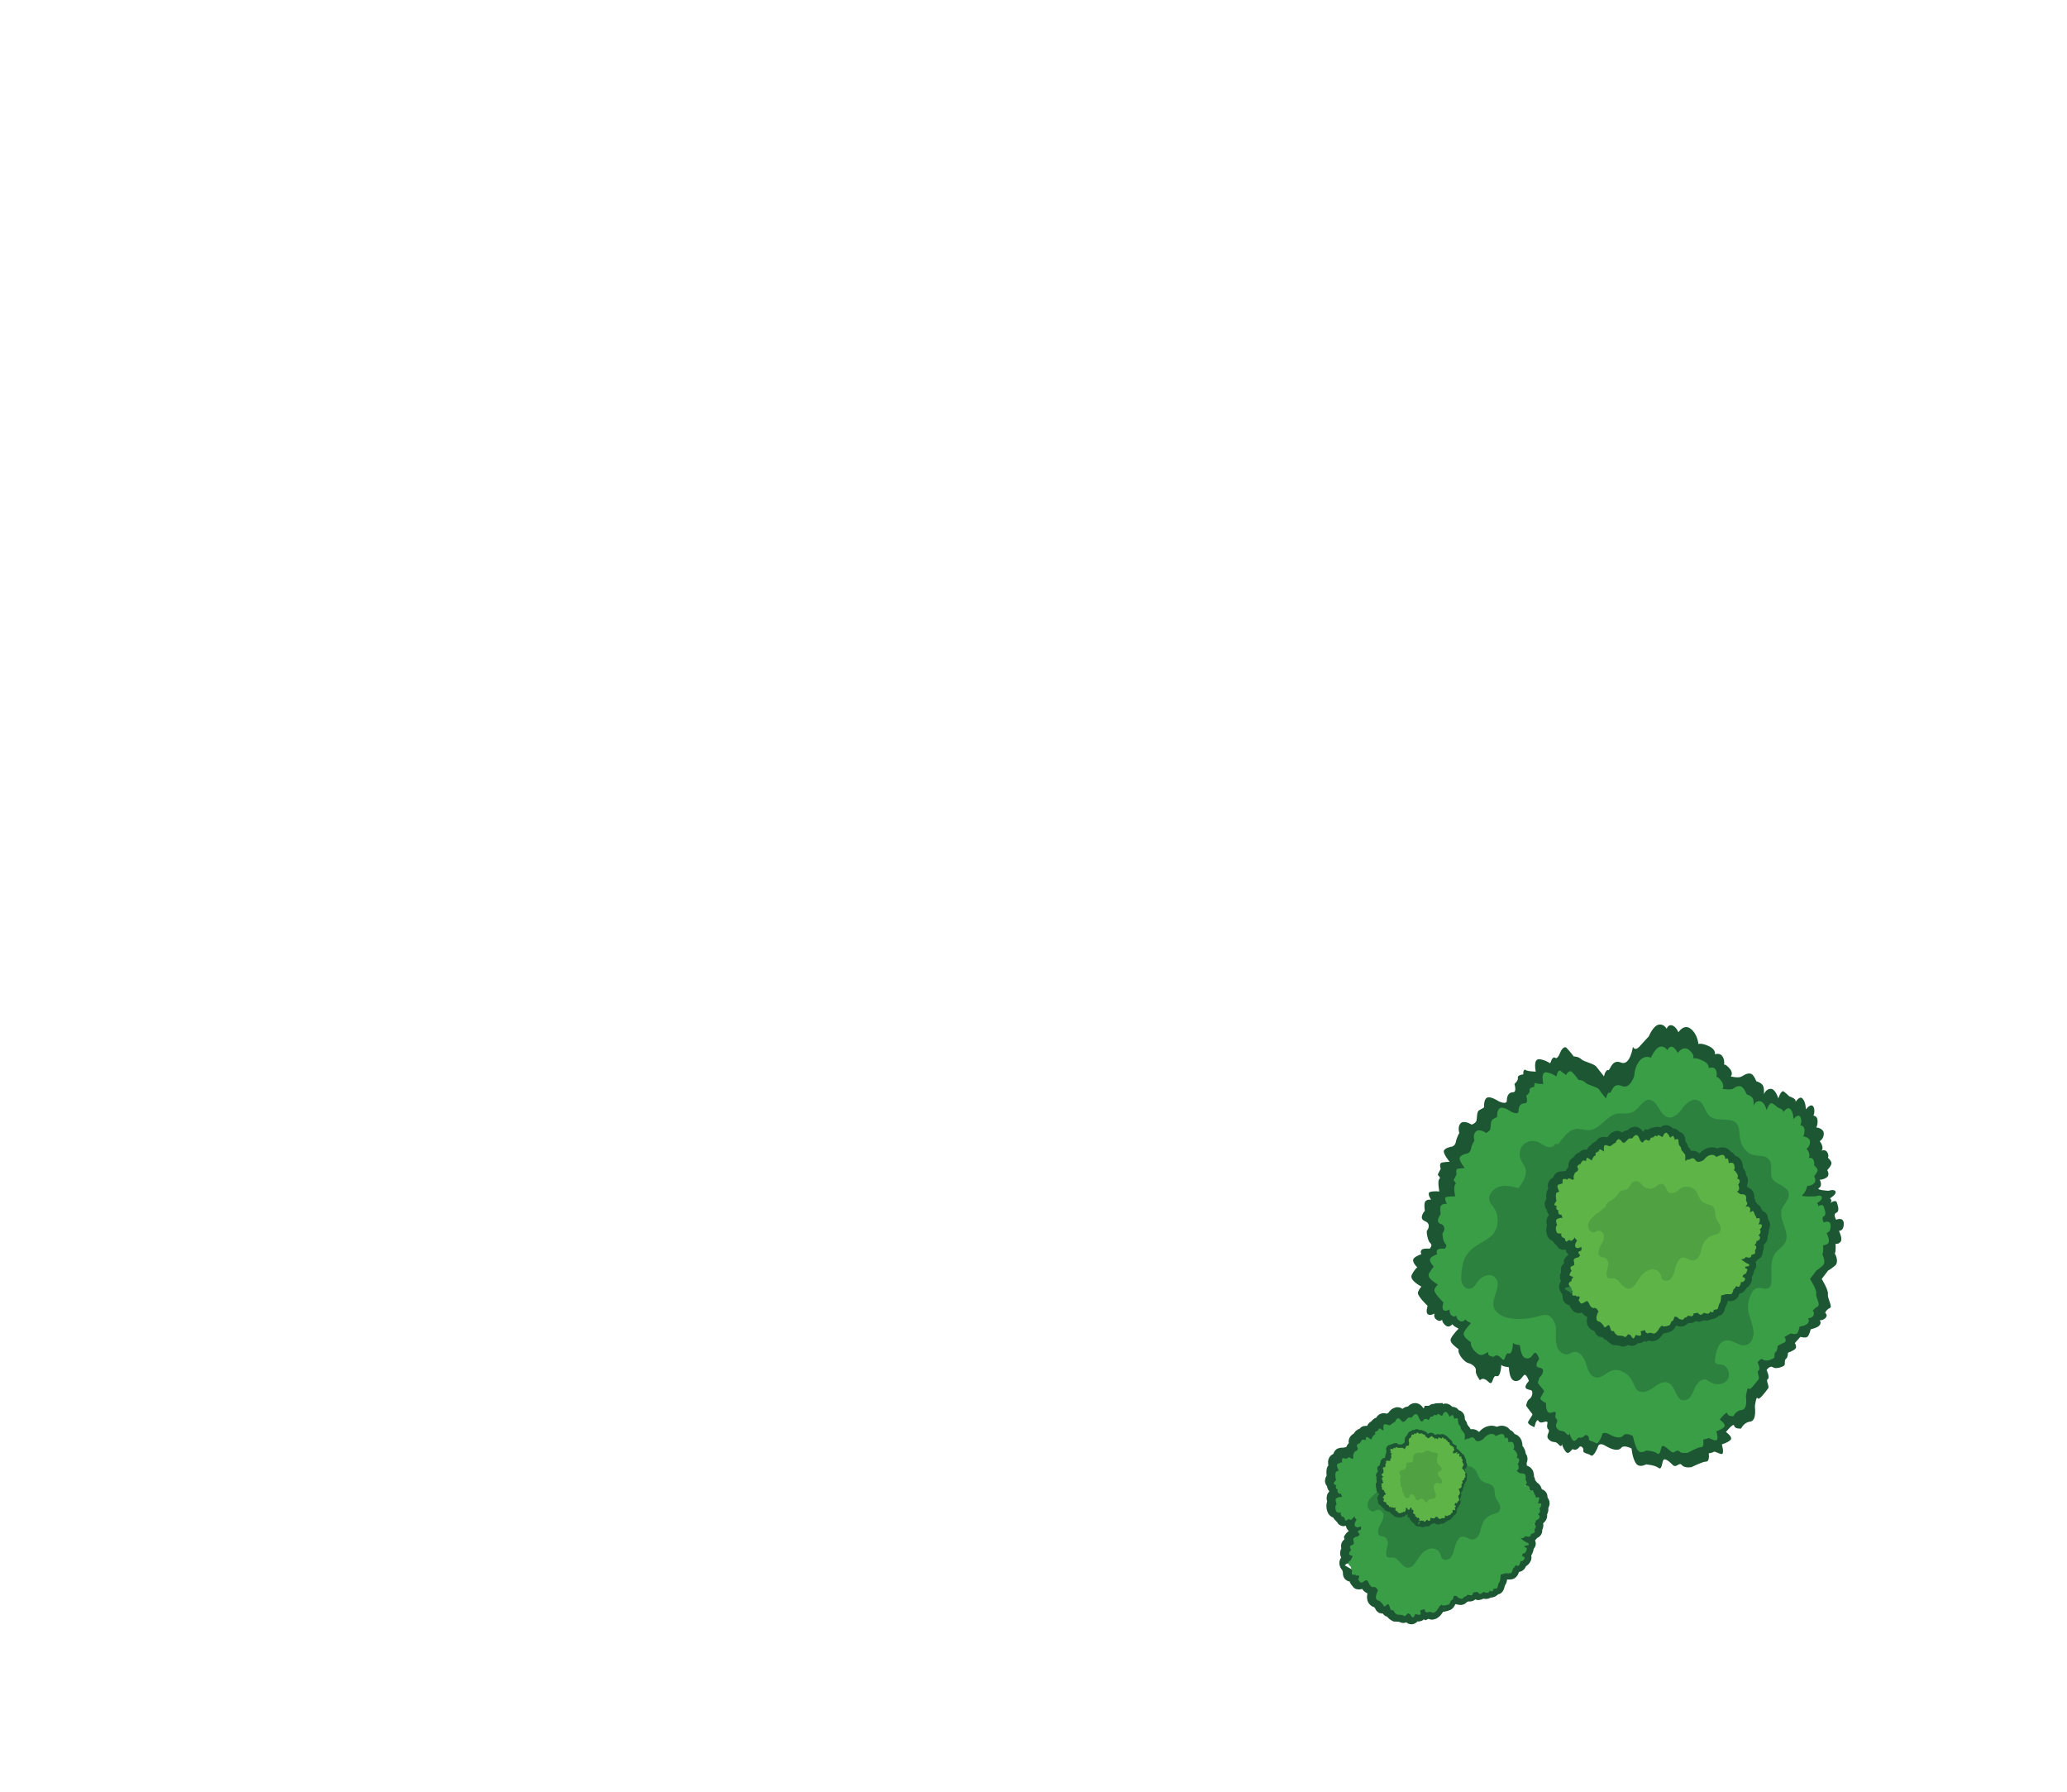 <?xml version="1.0" encoding="utf-8"?>
<!-- Generator: Adobe Illustrator 19.0.0, SVG Export Plug-In . SVG Version: 6.00 Build 0)  -->
<svg version="1.0" id="Calque_8" xmlns="http://www.w3.org/2000/svg" xmlns:xlink="http://www.w3.org/1999/xlink" x="0px" y="0px" width="300px" height="260px"
	 viewBox="0 0 300 260" style="enable-background:new 0 0 300 260;" xml:space="preserve">
<style type="text/css">
	.st0{fill:none;stroke:#1C5632;stroke-width:2;stroke-miterlimit:10;}
	.st1{fill:#3A9E47;}
	.st2{opacity:0.4;fill:#1B5632;}
	.st3{fill:none;stroke:#1C5632;stroke-miterlimit:10;}
	.st4{fill:#5EB446;}
	.st5{opacity:0.2;fill:#1B5632;}
	.st6{fill:#1C5632;}
	.st7{opacity:0.4;fill:#1A5632;}
	.st8{fill:none;stroke:#1B5632;stroke-width:2;stroke-miterlimit:10;}
</style>
<g id="Calque_6">
	<g id="layout_-_copie">
		<path id="XMLID_6_" class="st0" d="M209.3,205.3c0,0,0.3-0.8,0.6-0.6s0.5,0.7,0.5,0.7s0.4-0.4,0.5-0.2c0.1,0.2,0.2,0.5,0.2,0.5
			s0.5-0.3,0.5,0.1c0,0.3,0.1,0.7,0.1,0.7s0.3,0.2,0.3,0.5c0,0.3,0.6,0.7,0.6,1s0,0.8,0,0.8s0.4-0.4,0.5-0.2c0.2-0.1,0.7-0.5,1,0.1
			s1.2-0.1,1.2-0.1s0.4-0.6,1-0.7c0.6-0.1,0.8,0.3,0.8,0.3s0.7-0.4,1-0.3c0.4,0.1,0.3,0.6,0.3,0.6s0.3-0.2,0.5,0s0.1,0.6,0.1,0.6
			s0.7-0.3,0.9,0.3s-0.1,0.7-0.1,0.7s0.2,0,0.5,0.5c0.3,0.5,0,0.7,0,0.7s0.4,0.1,0.4,0.4s-0.3,0.6-0.3,0.6s0.1-0.3,0.2,0.3
			c0.1,0.5-0.3,0.6-0.3,0.6s0.4,0.4,0.6,0.4c0.3,0,0.6,0,0.7,0.3c0.1,0.3,0,0.6,0,0.6s0.3,0.3,0.2,0.5s-0.3,0.5-0.3,0.5
			s0.3-0.3,0.6,0c0.3,0.2,0,0.8,0,0.8s0.5-0.4,0.6-0.2c0.1,0.2,0.2,0.5,0.2,0.5s0.3,0.4,0.2,0.5c-0.1,0.1,0.5-0.2,0.5,0.1
			c0.1,0.3-0.2,0.8-0.2,0.8s0.6-0.2,0.5,0.2s-0.3,0.5-0.3,0.5s0.2,0.2,0.1,0.5s-0.4,0.3-0.4,0.3s0.4,0.3,0.2,0.6
			c-0.2,0.3-0.5,0.3-0.5,0.3s0.1,0.2-0.1,0.4c-0.1,0.2-0.2,0.2-0.2,0.2s0.3,0,0.3,0.3s-0.2,0.4-0.2,0.4s0.1,0.4,0,0.5
			c-0.1,0.1-0.5,0.2-0.5,0.2s0,0.4-0.3,0.4c-0.3,0-0.6-0.1-0.6-0.1s-0.3,0.4-0.7,0.3c-0.3,0,0.8,0.7,0.8,0.7s0.4,0.1,0.4,0.3
			c0,0.2-0.6,0.2-0.6,0.2s0.1,0.2-0.1,0.2c-0.2,0,0.5,0,0.4,0.3c-0.1,0.3-0.2,0.6-0.4,0.6c-0.2-0.1-0.3,0.4-0.3,0.4s0.6,0.1,0.3,0.5
			s-0.5,0.2-0.5,0.2s-0.1,0.6-0.3,0.7s-0.4-0.1-0.4-0.1s-0.2,0.4-0.4,0.5c-0.1,0.4-0.2,0.7-0.4,0.7c-0.2,0-0.7,0-0.7,0l-0.7,0.2
			c0,0,0,0.9-0.2,1.1c-0.2,0.2-0.2,0.9-0.4,0.9s-0.5,0.1-0.5,0.1s0.1,0.2-0.2,0.3c-0.2,0.1-0.5-0.1-0.5-0.1s0,0.2-0.2,0.3
			c-0.2,0.1-0.7-0.1-0.7-0.1s-0.4,0.3-0.5,0.3c-0.1,0-0.4-0.3-0.4-0.3l-0.6,0.1c0,0,0,0.4-0.3,0.4c-0.2,0-0.5-0.1-0.5-0.1
			s-0.2,0.3-0.4,0.3c-0.2,0-0.2,0.3-0.4,0.3c-0.2,0-0.6-0.1-0.7-0.3c-0.1-0.2-0.5-0.1-0.5-0.1s-0.1,0.6-0.3,0.6
			c-0.2,0-0.2,0.5-0.4,0.6s-1,0.3-1,0.2s-0.5,0.3-0.5,0.4s-0.5,0.9-0.9,0.7s-0.8,0-0.8,0s-0.4-0.2-0.3-0.4c0.1-0.2-0.7,0.1-0.7,0.1
			s0.2,0.6,0,0.6s-0.7-0.1-0.7-0.1s-0.2,0.6-0.4,0.5c-0.2-0.1-0.3-0.5-0.4-0.5c-0.1,0-0.3-0.1-0.3-0.1s-0.3,0.5-0.5,0.4
			c-0.2-0.2-1.1-0.2-1.1-0.2s-0.4-0.2-0.5-0.5s-0.5,0-0.5-0.3c-0.1-0.3-0.2-0.8-0.4-0.7s-0.5,0.6-0.6,0.2c-0.1-0.3-0.6-0.7-0.6-0.7
			s-0.5,0-0.5-0.5c0-0.5,0.3-1,0.3-1s-0.3-0.6-0.6-0.5c-0.3,0.1-0.6-0.2-0.8-0.7c-0.3-0.5-0.5-0.2-0.5-0.2s-0.6,0.4-0.7,0.2
			c-0.1-0.2-0.4-0.4-0.2-0.6c0.1-0.1,0.1-0.4-0.1-0.4c-0.2,0.1-0.4,0-0.4-0.1c-0.1-0.1-0.5,0.2-0.5-0.2c0-0.4,0.1-0.6,0.1-0.6
			s-0.2,0.3-0.2-0.1s-0.3-0.3-0.4-0.7c-0.1-0.4,0.4-0.4,0.4-0.6c-0.1-0.3,0.3-0.4,0.2-0.5s-0.5-0.1-0.5-0.4c0-0.3,0.3-0.6,0.3-0.6
			s-0.3-0.5-0.1-0.6s0.5-0.2,0.5-0.3c0,0-0.1-0.7-0.1-0.7s0.2-0.3,0.5-0.3s0.5-0.3,0.4-0.4c-0.1-0.2-0.3-0.3-0.2-0.4
			c0.1-0.2,0.4-0.2,0.4-0.2s0.1-0.5,0-0.5s-0.5,0.3-0.8,0c-0.3-0.3,0.2-1.1,0.2-1.1s-0.4-0.3-0.3-0.5c0.1-0.1-0.5,0.8-0.7,0.5
			s-0.6,0.5-0.7,0s-0.4-0.4-0.4-0.4s-0.3-0.3-0.2-0.5c0.2-0.2-0.4,0-0.6-0.2c-0.2-0.2-0.3-1,0-1.2c-0.1-0.3-0.3-0.8,0-0.9
			c0.3-0.2,0.8-0.2,0.8-0.2s-0.3-0.5-0.1-0.5c0.2,0-0.3,0.2-0.5-0.1c-0.1-0.3,0-0.5,0-0.5s-0.2,0.1-0.3-0.2s0.1-0.5,0.1-0.5
			s-0.4,0-0.4-0.2s0.3-0.5,0.3-0.5s-0.2-1,0-1.2c0.2-0.1,0.4-0.2,0.4-0.2s-0.5-0.9-0.1-1.1c0.4-0.2,0.6-0.2,0.6-0.2
			s-0.1-0.6,0.1-0.6c0.3-0.1,0.6,0.1,0.6,0.1s0-0.2,0.2-0.2c0.2-0.1,0.6,0.2,0.6,0.2s0.3-0.1,0.2-0.3c-0.1-0.2,0.2-0.8,0.3-0.8
			c0,0,0.5-0.2,0.3-0.7c-0.3-0.4,0.4-0.6,0.4-0.6s0.2-0.5,0.4-0.5c0.2,0,0.4,0.1,0.4,0.1s0-0.5,0.2-0.5c0.2,0.1,0.6,0.4,0.6,0.4
			s0.3-0.7,0.5-0.7c0.2,0,0-0.3,0.1-0.4c0.1-0.1,0.4-0.2,0.4-0.2s0.1-0.4,0.3-0.3c0.2,0.1,0.5,0.3,0.5,0.3s-0.1-0.8,0.1-0.9
			c0.2-0.1,0.6,0.1,0.6,0.1s0.2,0.1,0.4-0.1c0.2-0.2,0.6-0.4,0.6-0.4s0.1-0.4,0.5-0.5c0.3,0,0.6,0.5,0.6,0.5s0.3,0.1,0.4-0.1
			c0.2-0.1,0.4-0.5,0.6-0.5c0.2,0,0.4,0,0.4,0s0.3-0.5,0.6-0.5c0.3,0,0.5,0.7,0.5,0.7s0.3,0.6,0.5,0.3c0.2-0.3,0.5-0.4,0.7-0.2
			c0.2,0.2,0.4-0.4,0.4-0.4s0.4,0,0.5-0.2s0.4,0,0.4,0s0.1-0.2,0.2-0.2C208.7,205,209.3,205.3,209.3,205.3z"/>
		<path id="XMLID_5_" class="st1" d="M209.3,205.5c0,0,0.3-0.8,0.6-0.6c0.3,0.2,0.5,0.7,0.5,0.7s0.4-0.4,0.5-0.2
			c0.1,0.2,0.2,0.5,0.2,0.5s0.5-0.3,0.5,0.1c0,0.3,0.1,0.7,0.1,0.7s0.3,0.2,0.3,0.5c0,0.3,0.6,0.7,0.6,1c0,0.3,0,0.8,0,0.8
			s0.4-0.4,0.5-0.2c0.2-0.1,0.7-0.5,1,0.1s1.2-0.1,1.2-0.1s0.4-0.6,1-0.7c0.6-0.1,0.8,0.3,0.8,0.3s0.7-0.4,1-0.3
			c0.3,0.1,0.3,0.6,0.3,0.6s0.3-0.2,0.4,0c0.2,0.2,0.1,0.6,0.1,0.6s0.7-0.3,0.8,0.3c0.2,0.6-0.1,0.7-0.1,0.7s0.2,0,0.5,0.5
			c0.3,0.5,0,0.7,0,0.7s0.4,0.1,0.4,0.4s-0.3,0.6-0.3,0.6s0.1-0.3,0.2,0.3c0.1,0.5-0.3,0.6-0.3,0.6s0.4,0.4,0.6,0.4
			c0.3,0,0.6,0,0.7,0.3c0.1,0.3,0,0.6,0,0.6s0.2,0.3,0.2,0.5c-0.1,0.2-0.3,0.5-0.3,0.5s0.3-0.3,0.6,0s0,0.8,0,0.8s0.5-0.4,0.6-0.2
			s0.2,0.5,0.2,0.5s0.3,0.4,0.2,0.5c-0.1,0.1,0.5-0.2,0.5,0.1s-0.2,0.8-0.2,0.8s0.6-0.2,0.5,0.2s-0.3,0.5-0.3,0.5s0.2,0.2,0.1,0.5
			s-0.3,0.3-0.3,0.3s0.4,0.3,0.2,0.6s-0.5,0.3-0.5,0.3s0.1,0.2-0.1,0.4c-0.1,0.2-0.2,0.2-0.2,0.2s0.3,0,0.3,0.3
			c0,0.3-0.2,0.4-0.2,0.4s0.1,0.4,0,0.5s-0.5,0.2-0.5,0.2s0,0.4-0.3,0.4c-0.3,0-0.5-0.1-0.5-0.1s-0.3,0.4-0.6,0.3
			c-0.3,0,0.7,0.6,0.7,0.6s0.4,0.1,0.4,0.3c0,0.2-0.6,0.2-0.6,0.2s0.1,0.2-0.1,0.2s0.5,0,0.4,0.3s-0.2,0.6-0.4,0.6
			c-0.2-0.1-0.3,0.4-0.3,0.4s0.6,0.1,0.3,0.5s-0.5,0.2-0.5,0.2s-0.1,0.6-0.3,0.7c-0.2,0.1-0.4-0.1-0.4-0.1s-0.2,0.4-0.4,0.5
			c-0.1,0.4-0.2,0.7-0.4,0.7s-0.7,0-0.7,0l-0.7,0.2c0,0,0,0.9-0.2,1.1c-0.2,0.2-0.2,0.9-0.4,0.9c-0.2,0-0.5,0.1-0.5,0.1
			s0.1,0.2-0.1,0.3c-0.2,0.1-0.4-0.1-0.4-0.1s0,0.2-0.2,0.3c-0.2,0.1-0.7-0.1-0.7-0.1s-0.3,0.3-0.5,0.3c-0.1,0-0.4-0.3-0.4-0.3
			l-0.6,0.1c0,0,0,0.4-0.3,0.4c-0.2,0-0.5-0.1-0.5-0.1s-0.2,0.3-0.4,0.3c-0.2,0-0.2,0.3-0.4,0.3c-0.2,0-0.6-0.1-0.7-0.3
			c-0.1-0.2-0.5-0.1-0.5-0.1s-0.1,0.6-0.3,0.6c-0.2,0-0.2,0.5-0.4,0.6c-0.2,0.1-1,0.3-1,0.1s-0.5,0.3-0.5,0.4c0,0-0.5,0.9-0.9,0.7
			c-0.4-0.2-0.8,0-0.8,0s-0.4-0.2-0.3-0.4s-0.7,0.1-0.7,0.1s0.2,0.5,0,0.6c-0.2,0.1-0.7-0.1-0.7-0.1s-0.2,0.6-0.4,0.5
			s-0.3-0.5-0.4-0.5s-0.3-0.1-0.3-0.1s-0.3,0.5-0.5,0.4c-0.2-0.2-1-0.2-1-0.2s-0.4-0.2-0.5-0.5s-0.4,0-0.5-0.3
			c-0.1-0.3-0.2-0.8-0.4-0.7s-0.5,0.5-0.6,0.2c-0.1-0.3-0.6-0.7-0.6-0.7s-0.5,0-0.5-0.5c0-0.5,0.3-1,0.3-1s-0.3-0.6-0.6-0.5
			c-0.3,0.1-0.6-0.2-0.8-0.7s-0.5-0.2-0.5-0.2s-0.6,0.4-0.7,0.2s-0.4-0.4-0.2-0.6c0.1-0.1,0.1-0.4-0.1-0.4c-0.2,0.1-0.4,0-0.4-0.1
			c0-0.1-0.5,0.2-0.5-0.2c0-0.4,0.1-0.6,0.1-0.6s-0.2,0.3-0.2-0.1c0-0.4-0.3-0.3-0.4-0.7c-0.1-0.4,0.4-0.4,0.4-0.6s0.3-0.4,0.2-0.5
			c-0.1-0.1-0.5-0.1-0.5-0.3c0-0.3,0.3-0.6,0.3-0.6s-0.3-0.4-0.1-0.6c0.2-0.1,0.5-0.2,0.5-0.3s-0.1-0.7-0.1-0.7s0.2-0.3,0.5-0.3
			c0.2,0,0.5-0.3,0.4-0.4c-0.1-0.2-0.3-0.3-0.2-0.4c0.1-0.2,0.4-0.2,0.4-0.2s0.1-0.5,0-0.5s-0.5,0.3-0.8,0s0.2-1,0.2-1
			s-0.4-0.3-0.3-0.5s-0.5,0.8-0.7,0.5c-0.2-0.3-0.6,0.5-0.7,0c-0.1-0.5-0.4-0.4-0.4-0.4s-0.3-0.3-0.2-0.5c0.2-0.2-0.4,0-0.6-0.2
			c-0.2-0.2-0.3-1,0-1.1c-0.1-0.3-0.3-0.8,0-0.9c0.3-0.2,0.8-0.2,0.8-0.2s-0.3-0.5-0.1-0.5c0.2,0-0.3,0.2-0.5-0.1s0-0.5,0-0.5
			s-0.2,0.1-0.3-0.2c-0.1-0.3,0.1-0.4,0.1-0.4s-0.4,0-0.4-0.2c-0.1-0.2,0.3-0.5,0.3-0.5s-0.2-1,0-1.2s0.4-0.2,0.4-0.2
			s-0.5-0.9-0.1-1c0.4-0.2,0.6-0.2,0.6-0.2s-0.1-0.6,0.1-0.6s0.6,0.1,0.6,0.1s0-0.2,0.2-0.2c0.2-0.1,0.5,0.2,0.5,0.2s0.3,0,0.2-0.3
			c-0.1-0.2,0.2-0.8,0.3-0.8s0.5-0.2,0.3-0.6c-0.3-0.4,0.4-0.6,0.4-0.6s0.2-0.5,0.4-0.5c0.2,0,0.4,0.1,0.4,0.1s0-0.5,0.2-0.5
			c0.2,0.1,0.6,0.4,0.6,0.4s0.3-0.7,0.5-0.7c0.2,0,0-0.3,0.1-0.4c0.1-0.1,0.4-0.2,0.4-0.2s0.1-0.4,0.3-0.3c0.2,0.1,0.5,0.3,0.5,0.3
			s-0.1-0.8,0.1-0.9c0.2-0.1,0.6,0.1,0.6,0.1s0.2,0.1,0.4-0.1c0.2-0.2,0.6-0.4,0.6-0.4s0.1-0.4,0.4-0.5c0.3,0,0.6,0.5,0.6,0.5
			s0.3,0.1,0.4-0.1c0.2-0.1,0.4-0.5,0.6-0.5c0.2,0,0.4,0,0.4,0s0.3-0.5,0.6-0.5c0.3,0,0.5,0.7,0.5,0.7s0.3,0.6,0.5,0.3
			c0.2-0.3,0.4-0.4,0.7-0.2c0.2,0.2,0.4-0.4,0.4-0.4s0.4,0,0.5-0.2c0.1-0.2,0.4,0,0.4,0s0.1-0.2,0.2-0.2
			C208.7,205.1,209.3,205.5,209.3,205.5z"/>
		<path id="XMLID_1_" class="st2" d="M201,215.7c0-0.3,0.2-0.6,0.5-0.8c0.3-0.2,0.6-0.3,0.8-0.5c0.4-0.3,0.6-0.9,1-1.1
			c0.3-0.1,0.6-0.1,0.8-0.2c0.4-0.2,0.5-0.7,0.7-0.9c0.3-0.4,1-0.4,1.3,0c0.1,0.1,0.2,0.3,0.4,0.4c0.5,0.5,1.3,0.5,1.8,0.1
			c0.3-0.2,0.5-0.4,0.9-0.4c0.6,0.1,0.6,1.1,1.1,1.3c0.3,0.1,0.6,0,0.9-0.1c0.3-0.2,0.5-0.4,0.8-0.6c0.7-0.4,1.7-0.2,2.2,0.5
			c0.3,0.5,0.4,1.1,0.9,1.5c0.5,0.4,1.2,0.3,1.6,0.8c0.3,0.4,0.2,0.9,0.3,1.4c0.1,0.4,0.4,0.7,0.6,1.1c0.2,0.4,0.2,0.9-0.1,1.2
			c-0.2,0.2-0.5,0.2-0.7,0.3c-0.8,0.2-1.5,0.8-1.7,1.6c-0.2,0.4-0.2,0.9-0.4,1.3c-0.2,0.4-0.5,0.8-1,0.8c-0.5,0-1-0.5-1.5-0.4
			c-0.2,0-0.3,0.1-0.5,0.3c-0.3,0.4-0.5,0.9-0.6,1.4c-0.1,0.5-0.3,1-0.6,1.4c-0.4,0.3-1.1,0.4-1.3-0.1c-0.1-0.2-0.1-0.4-0.2-0.6
			c-0.3-0.7-1.2-0.9-1.9-0.5c-0.7,0.3-1.1,1-1.5,1.6c-0.3,0.5-0.7,1-1.3,1c-0.9-0.1-1.3-1.5-2.2-1.5c-0.3,0-0.6,0.1-0.8-0.1
			c-0.1-0.1-0.1-0.2-0.1-0.3c-0.1-0.5,0.1-0.9,0.2-1.4s-0.1-1-0.5-1.2c-0.2-0.1-0.5,0-0.7-0.2c-0.2-0.1-0.2-0.3-0.2-0.5
			c0-0.4,0.2-0.9,0.4-1.2s0.4-0.8,0.4-1.2s-0.4-0.9-0.9-0.8c-0.1,0-0.3,0.1-0.4,0.2c-0.5,0.2-1.1-0.4-1-1c0-0.6,0.5-1,0.9-1.4
			s1-0.6,1.3-1.1"/>
	</g>
	<g id="layout_-_copie_2">
		<path id="XMLID_19_" class="st3" d="M201.8,210.6c0,0-0.2-0.3-0.1-0.4c0.1-0.1,0.4,0,0.4,0s0-0.2,0.1-0.2c0.1,0,0.2,0.1,0.2,0.1
			s0-0.2,0.1-0.2c0.1,0.1,0.3,0.2,0.3,0.2s0.1,0,0.2,0s0.4,0,0.5,0c0.1,0.1,0.3,0.2,0.3,0.2s0-0.2,0.1-0.2c0-0.1,0-0.4,0.3-0.3
			s0.2-0.5,0.2-0.5s-0.1-0.3,0-0.5c0.1-0.2,0.3-0.2,0.3-0.2s0-0.3,0.1-0.4c0.1-0.1,0.3,0,0.3,0s0-0.1,0.1-0.2c0.1,0,0.2,0.1,0.2,0.1
			s0.1-0.3,0.3-0.2c0.2,0.1,0.2,0.2,0.2,0.2s0.1-0.1,0.3-0.1c0.2,0,0.3,0.2,0.3,0.2s0.1-0.1,0.2,0c0.1,0.1,0.1,0.3,0.1,0.3
			s-0.1-0.1,0.1,0s0.2,0.2,0.2,0.2s0.2,0,0.3-0.1c0.1-0.1,0.2-0.2,0.3-0.2c0.1,0,0.2,0.2,0.2,0.2s0.2,0,0.2,0.1
			c0.1,0.1,0.1,0.2,0.1,0.2s0-0.2,0.1-0.2c0.1,0,0.3,0.2,0.3,0.2s0-0.3,0.1-0.3s0.2,0.1,0.2,0.1s0.2,0,0.2,0.1s0-0.2,0.2-0.2
			s0.2,0.3,0.2,0.3s0.1-0.2,0.2-0.1s0.1,0.2,0.1,0.2s0.1,0,0.2,0.1s0,0.2,0,0.2s0.2-0.1,0.3,0.1c0,0.1,0,0.3,0,0.3s0.1,0,0.1,0.1
			c0.1,0.1,0,0.1,0,0.1s0.1-0.1,0.2,0s0.1,0.1,0.1,0.1s0.2,0.1,0.2,0.1c0,0.1,0,0.2,0,0.2s0.1,0.1,0.1,0.2s-0.2,0.2-0.2,0.2
			s0,0.2,0,0.3c-0.1,0.1,0.4-0.1,0.4-0.1s0.1-0.1,0.2-0.1c0.1,0.1-0.1,0.2-0.1,0.2s0.1,0,0.1,0.1c0,0.1,0.1-0.2,0.2-0.1
			s0.2,0.2,0.1,0.3c-0.1,0.1,0.1,0.2,0.1,0.2s0.2-0.2,0.3,0c0.1,0.2,0,0.2,0,0.2s0.2,0.2,0.2,0.3c0,0.1-0.1,0.1-0.1,0.1
			s0.1,0.2,0.1,0.3c0.1,0.1,0.2,0.2,0.1,0.3S212,213,212,213l-0.1,0.3c0,0,0.3,0.2,0.3,0.4c0,0.1,0.3,0.3,0.2,0.4
			c-0.1,0.1-0.1,0.2-0.1,0.2s0.1,0,0.1,0.1c0,0.1-0.1,0.1-0.1,0.1s0.1,0,0.1,0.1c0,0.1-0.2,0.2-0.2,0.2s0,0.2,0,0.2
			c0,0.1-0.2,0.1-0.2,0.1l-0.1,0.2c0,0,0.1,0.1,0.1,0.2c-0.1,0.1-0.2,0.2-0.2,0.2s0.1,0.1,0,0.2c0,0.1,0.1,0.2,0,0.2
			c0,0.1-0.2,0.2-0.3,0.2c-0.1,0-0.1,0.1-0.1,0.1s0.2,0.2,0.1,0.2c0,0.1,0.1,0.2,0.1,0.3c0,0.1-0.1,0.4-0.2,0.4
			c-0.1-0.1,0,0.2,0,0.3c0,0,0.2,0.4,0,0.5c-0.2,0.1-0.2,0.3-0.2,0.3s-0.2,0.1-0.2,0s-0.2,0.3-0.2,0.3s0.2,0.1,0.2,0.2
			c0,0.1-0.2,0.2-0.2,0.2s0.2,0.2,0.1,0.3s-0.2,0-0.3,0c0,0-0.1,0.1-0.1,0.1s0.1,0.2,0,0.3c-0.1,0-0.3,0.3-0.3,0.3s-0.2,0.1-0.3,0.1
			c-0.1,0-0.1,0.2-0.2,0.1c-0.1-0.1-0.3-0.1-0.3,0c0,0.1,0.1,0.3-0.1,0.3s-0.4,0-0.4,0s-0.1,0.2-0.3,0.1c-0.2-0.1-0.3-0.3-0.3-0.3
			s-0.3,0-0.3,0.1s-0.2,0.2-0.5,0.1c-0.2,0-0.2,0.1-0.2,0.1s0,0.3-0.1,0.3c-0.1,0-0.2,0-0.3-0.1c0-0.1-0.1-0.1-0.2,0
			c0,0.1-0.1,0.1-0.1,0.1s0,0.2-0.2,0.1c-0.1-0.1-0.2-0.2-0.2-0.2s0.1,0.1-0.1,0.1c-0.1-0.1-0.2,0-0.3,0s0-0.2-0.1-0.3
			c-0.1,0-0.1-0.2-0.1-0.2s-0.1,0.2-0.2,0.1s-0.1-0.2-0.1-0.2s-0.2,0-0.2-0.1c0-0.1,0-0.2,0-0.3s-0.3-0.2-0.3-0.2s0-0.2,0-0.2
			c0.1-0.1,0-0.2,0-0.3c-0.1,0-0.2,0-0.2,0c0-0.1,0-0.2,0-0.2s-0.1-0.2-0.2-0.1c-0.1,0,0,0.2-0.2,0.3c-0.2,0-0.3-0.3-0.3-0.3
			s-0.2,0.1-0.2,0c0-0.1,0.1,0.4,0,0.4c-0.2,0,0,0.3-0.2,0.2c-0.2-0.1-0.2,0.1-0.2,0.1s-0.2,0.1-0.2-0.1c0-0.1-0.1,0.1-0.2,0.1
			s-0.4-0.1-0.4-0.3c-0.1,0-0.3-0.1-0.3-0.2c0-0.1,0.1-0.3,0.1-0.3s-0.3,0-0.2-0.1s0,0.2-0.1,0.1s-0.2-0.1-0.2-0.1s0,0.1-0.1,0.1
			c-0.1,0-0.1-0.2-0.1-0.2s-0.1,0.1-0.2,0.1c-0.1,0-0.1-0.2-0.1-0.2s-0.4-0.2-0.4-0.3c0-0.1,0-0.2,0-0.2s-0.4,0-0.4-0.2
			c0-0.2,0.1-0.3,0.1-0.3s-0.2-0.1-0.2-0.2c0-0.1,0.2-0.2,0.2-0.2s-0.1,0,0-0.1c0-0.1,0.2-0.1,0.2-0.1s0.1-0.1,0-0.2
			c-0.1,0-0.2-0.3-0.2-0.3c0,0,0-0.2-0.2-0.2c-0.2,0-0.1-0.3-0.1-0.3s-0.1-0.2-0.1-0.3c0-0.1,0.1-0.1,0.1-0.1s-0.2-0.1-0.1-0.2
			c0.1-0.1,0.3-0.1,0.3-0.1s-0.2-0.3-0.1-0.3c0-0.1-0.1-0.1-0.1-0.1c0,0,0-0.2,0-0.2s-0.1-0.1,0-0.2c0.1,0,0.2-0.1,0.2-0.1
			s-0.3-0.2-0.3-0.3c0-0.1,0.2-0.2,0.2-0.2s0.1-0.1,0.1-0.2c0-0.1,0-0.3,0-0.3s-0.1-0.1-0.1-0.3c0.1-0.1,0.3-0.1,0.3-0.1
			s0.1-0.1,0.1-0.2s-0.1-0.2,0-0.3c0.1-0.1,0.1-0.1,0.1-0.1s-0.1-0.2,0-0.3c0.1-0.1,0.4,0,0.4,0s0.3,0,0.2-0.1
			c-0.1-0.1,0-0.2,0.1-0.3c0.1,0,0-0.2,0-0.2s0.1-0.1,0-0.2c-0.1-0.1,0.1-0.2,0.1-0.2s-0.1-0.1,0-0.1
			C201.6,210.7,201.8,210.6,201.8,210.6z"/>
		<path id="XMLID_18_" class="st4" d="M201.9,210.7c0,0-0.2-0.3-0.1-0.4c0.1-0.1,0.4,0,0.4,0s0-0.2,0.1-0.2s0.2,0.1,0.2,0.1
			s0-0.2,0.1-0.2s0.3,0.1,0.3,0.1s0.1,0,0.2,0c0.1,0,0.4,0,0.5,0c0.1,0.1,0.3,0.2,0.3,0.2s0-0.2,0.1-0.2c0-0.1,0-0.3,0.3-0.3
			s0.2-0.5,0.2-0.5s-0.1-0.3,0-0.5c0.1-0.2,0.3-0.2,0.3-0.2s0-0.3,0.1-0.4c0.1-0.1,0.3,0,0.3,0s0-0.1,0.1-0.2c0.1,0,0.2,0.1,0.2,0.1
			s0.1-0.3,0.3-0.2c0.2,0.1,0.2,0.2,0.2,0.2s0.1-0.1,0.3-0.1c0.2,0,0.3,0.2,0.3,0.2s0.1-0.1,0.2,0c0.1,0.1,0.1,0.3,0.1,0.3
			s-0.1-0.1,0.1,0s0.2,0.2,0.2,0.2s0.2,0,0.3-0.1c0.1-0.1,0.2-0.2,0.3-0.2c0.1,0,0.2,0.2,0.2,0.2s0.2,0,0.2,0.1
			c0.1,0.1,0.1,0.2,0.1,0.2s0-0.2,0.1-0.2s0.3,0.2,0.3,0.2s0-0.3,0.1-0.3s0.2,0.1,0.2,0.1s0.2,0,0.2,0.1s0-0.2,0.2-0.2
			s0.2,0.3,0.2,0.3s0.1-0.2,0.2-0.1c0.1,0.1,0.1,0.2,0.1,0.2s0.1,0,0.2,0.1c0.1,0.1,0,0.2,0,0.2s0.2-0.1,0.3,0.1c0,0.1,0,0.2,0,0.2
			s0.1,0,0.1,0.1c0.1,0.1,0,0.1,0,0.1s0.1-0.1,0.2,0s0.1,0.1,0.1,0.1s0.2,0.1,0.2,0.1c0,0.1,0,0.2,0,0.2s0.1,0.1,0.1,0.2
			c-0.1,0.1-0.2,0.2-0.2,0.2s0,0.2,0,0.3c-0.1,0.1,0.4-0.1,0.4-0.1s0.1-0.1,0.2-0.1s-0.1,0.2-0.1,0.2s0.1,0,0.1,0.1
			c0,0.1,0.1-0.2,0.2-0.1c0.1,0.1,0.2,0.2,0.1,0.3s0.1,0.2,0.1,0.2s0.2-0.2,0.2,0s0,0.2,0,0.2s0.2,0.2,0.2,0.3
			c0,0.1-0.1,0.1-0.1,0.1s0.1,0.2,0.1,0.3c0.1,0.1,0.2,0.2,0.1,0.3c0,0.1-0.1,0.2-0.1,0.2l-0.1,0.3c0,0,0.3,0.2,0.3,0.3
			c0,0.1,0.3,0.3,0.2,0.4c-0.1,0.1-0.1,0.2-0.1,0.2s0.1,0,0.1,0.1c0,0.1-0.1,0.1-0.1,0.1s0.1,0,0.1,0.1c0,0.1-0.2,0.2-0.2,0.2
			s0,0.2,0,0.2c0,0.1-0.2,0.1-0.2,0.1l-0.1,0.2c0,0,0.1,0.1,0.1,0.2c-0.1,0.1-0.2,0.2-0.2,0.2s0.1,0.1,0,0.2c0,0.1,0.1,0.2,0,0.2
			c0,0.1-0.2,0.2-0.3,0.2c-0.1,0-0.1,0.1-0.1,0.1s0.2,0.2,0.1,0.2c0,0.1,0.1,0.2,0.1,0.3s-0.1,0.4-0.2,0.4s0,0.2,0,0.3
			s0.2,0.4,0,0.5c-0.2,0.1-0.2,0.3-0.2,0.3s-0.2,0.1-0.2,0c-0.1-0.1-0.2,0.3-0.2,0.3s0.2,0.1,0.2,0.2c0,0.1-0.2,0.2-0.2,0.2
			s0.2,0.2,0.1,0.3s-0.2,0-0.3,0c0,0-0.1,0.1-0.1,0.1s0.1,0.2,0,0.3c-0.1,0-0.3,0.3-0.3,0.3s-0.2,0.1-0.3,0.1
			c-0.1,0-0.1,0.2-0.2,0.1c-0.1-0.1-0.3-0.1-0.3,0s0.1,0.3-0.1,0.3c-0.1,0-0.4,0-0.4,0s-0.1,0.2-0.3,0.1s-0.3-0.3-0.3-0.3
			s-0.3,0-0.3,0.1s-0.2,0.2-0.5,0.1s-0.2,0.1-0.2,0.1s0,0.3-0.1,0.3s-0.2,0-0.3-0.1c0-0.1-0.1-0.1-0.2,0c0,0.1-0.1,0.1-0.1,0.1
			s0,0.2-0.2,0.1c-0.1-0.1-0.2-0.2-0.2-0.2s0.1,0.1-0.1,0.1c-0.1-0.1-0.2,0-0.3,0c-0.2-0.1,0-0.2-0.1-0.3c-0.1,0-0.1-0.2-0.1-0.2
			c-0.1,0-0.1,0.1-0.2,0.1c-0.1-0.1-0.1-0.2-0.1-0.2s-0.2,0-0.2-0.1c0-0.1,0-0.2,0-0.2c0,0-0.3-0.2-0.3-0.2s0-0.2,0-0.2
			c0.1-0.1,0-0.2,0-0.3c-0.1,0-0.2,0-0.2,0c0-0.1,0-0.2,0-0.2s-0.1-0.2-0.2-0.1c-0.1,0,0,0.2-0.2,0.3c-0.2,0-0.3-0.3-0.3-0.3
			s-0.2,0.1-0.2,0c0-0.1,0.1,0.4,0,0.4s0,0.3-0.2,0.2c-0.2-0.1-0.2,0.1-0.2,0.1s-0.2,0-0.2,0s-0.1,0.1-0.2,0.1
			c-0.1,0-0.4-0.1-0.4-0.3c-0.1,0-0.3-0.1-0.3-0.2s0.1-0.3,0.1-0.3s-0.3,0-0.2-0.1s0,0.2-0.1,0.1c-0.1,0-0.2-0.1-0.2-0.1
			s0,0.1-0.1,0.1s-0.1-0.2-0.1-0.2s-0.1,0.1-0.2,0.1c-0.1,0-0.1-0.2-0.1-0.2s-0.4-0.2-0.4-0.3c0-0.1,0-0.2,0-0.2s-0.4,0-0.4-0.2
			c0-0.2,0.1-0.3,0.1-0.3s-0.2-0.1-0.2-0.2c0-0.1,0.2-0.2,0.2-0.2s-0.1,0,0-0.1c0-0.1,0.2-0.1,0.2-0.1s0.1-0.1,0-0.2
			c-0.1,0-0.2-0.3-0.2-0.3c0,0,0-0.2-0.2-0.2s-0.1-0.3-0.1-0.3s-0.1-0.2-0.1-0.3c0-0.1,0.1-0.1,0.1-0.1s-0.2-0.1-0.1-0.2
			c0.1-0.1,0.3-0.1,0.3-0.1s-0.2-0.3-0.1-0.3c0-0.1-0.1-0.1-0.1-0.1c0,0,0-0.2,0-0.2s-0.1-0.1,0-0.2c0.1,0,0.2-0.1,0.2-0.1
			s-0.3-0.2-0.3-0.3s0.2-0.2,0.2-0.2s0.1-0.1,0.1-0.2c0-0.1,0-0.3,0-0.3s-0.1-0.1-0.1-0.3c0.1-0.1,0.3-0.1,0.3-0.1s0.1-0.1,0.1-0.2
			c0-0.1-0.1-0.2,0-0.3c0.1-0.1,0.1-0.1,0.1-0.1s-0.1-0.2,0-0.3c0.1-0.1,0.4,0,0.4,0s0.3,0,0.2-0.1s0-0.2,0.1-0.3c0.1,0,0-0.2,0-0.2
			s0.1-0.1,0-0.2s0.1-0.2,0.1-0.2s0-0.1,0-0.1C201.6,210.8,201.9,210.7,201.9,210.7z"/>
		<path id="XMLID_17_" class="st5" d="M203.5,215.9c-0.1-0.1-0.2-0.2-0.2-0.3c0-0.1,0-0.3,0-0.4c0-0.2-0.2-0.4-0.1-0.6
			c0-0.1,0.1-0.2,0.1-0.3c0-0.2-0.1-0.3-0.2-0.5c0-0.2,0.1-0.4,0.3-0.5c0.1,0,0.2,0,0.2,0c0.3,0,0.5-0.3,0.5-0.6
			c0-0.1,0-0.3,0.1-0.4c0.2-0.2,0.5,0,0.7-0.1c0.1-0.1,0.2-0.2,0.2-0.3s0-0.3,0-0.4c0-0.3,0.3-0.6,0.7-0.7c0.2,0,0.5,0.1,0.7,0
			c0.2-0.1,0.4-0.3,0.7-0.3c0.2,0,0.4,0.1,0.6,0.2c0.2,0.1,0.4,0,0.5,0.1c0.2,0,0.4,0.1,0.4,0.3c0,0.1,0,0.2-0.1,0.3
			c-0.1,0.3-0.1,0.7,0.1,1c0.1,0.2,0.3,0.3,0.4,0.4c0.1,0.2,0.2,0.4,0.1,0.5c-0.1,0.2-0.4,0.2-0.5,0.4c0,0.1,0,0.2,0,0.2
			c0,0.2,0.2,0.4,0.3,0.5c0.1,0.2,0.3,0.3,0.3,0.5c0,0.2-0.1,0.5-0.3,0.4c-0.1,0-0.2-0.1-0.3-0.1c-0.3-0.1-0.6,0.2-0.6,0.5
			s0.1,0.6,0.2,0.9c0.1,0.2,0.2,0.5,0,0.7c-0.2,0.3-0.8,0.1-1,0.4c-0.1,0.1-0.1,0.2-0.2,0.3c0,0-0.1,0-0.1,0
			c-0.2-0.1-0.3-0.3-0.4-0.4c-0.1-0.1-0.4-0.2-0.5-0.1c-0.1,0.1-0.1,0.2-0.2,0.2c-0.1,0-0.2,0-0.2,0c-0.2-0.1-0.3-0.3-0.3-0.4
			s-0.2-0.3-0.3-0.4c-0.2-0.1-0.4-0.1-0.5,0.1c0,0.1,0,0.1,0,0.2c-0.1,0.2-0.4,0.3-0.6,0.1c-0.2-0.1-0.2-0.4-0.3-0.6
			C203.5,216.5,203.5,216.3,203.5,215.9"/>
	</g>
</g>
<g id="圖層_1">
	<g id="layout2">
		<path id="XMLID_3_" class="st6" d="M222.9,155.5c0,0-0.4-1.7,0.4-1.8c0.8,0,1.7,0.6,1.7,0.6s0.3-1.1,0.7-0.8
			c0.4,0.3,0.8-0.9,0.8-0.9s0.5-1,0.9-0.5c0.5,0.5,1,1.2,1,1.2s0.7,0,1.1,0.4c0.4,0.4,1.8,0.6,2.2,1.1s1.1,1.4,1.1,1.4
			s0.2-1.1,0.7-0.9c0.3-0.4,0.6-1.6,1.8-1.1c1.3,0.5,1.7-2.3,1.7-2.3s0.3,0.8,1.1-0.2c0.8-0.9,1.2-1.3,1.2-1.3s0.6-1.5,1.4-1.7
			s1.2,0.6,1.2,0.6s0.2-0.7,0.8-0.5c0.6,0.2,0.9,1,0.9,1s0.8-1.3,1.8-0.5c1,0.8,1.1,2.2,1.1,2.2s0.4-0.2,1.5,0.3
			c1.1,0.5,0.9,1.2,0.9,1.2s0.7-0.3,1.1,0.3s0.2,1.4,0.2,1.4s-0.1-0.6,0.7,0.2c0.8,0.8,0.3,1.3,0.3,1.3s1.1,0.3,1.6,0s1-0.6,1.5-0.3
			c0.4,0.4,0.6,1,0.6,1s0.8,0.2,1,0.7c0.2,0.5,0.1,1.2,0.1,1.2s0.3-0.8,1-0.8s1.1,1.4,1.1,1.4s0.4-1.3,0.8-1s0.8,0.7,0.8,0.7
			s1,0.3,0.9,0.7s0.5-0.9,1-0.4s0.5,1.6,0.5,1.6s0.7-1,1.1-0.4c0.3,0.6,0,1.3,0,1.3s0.6,0,0.6,0.8c0,0.7-0.2,0.9-0.2,0.9
			s1.1,0.1,1.1,0.9s-0.6,1.1-0.6,1.1s0.3,0.3,0.4,0.8c0.1,0.5-0.2,0.6-0.2,0.6s0.6-0.3,0.9,0.2c0.3,0.5,0.1,0.8,0.1,0.8
			s0.6,0.5,0.5,0.9s-0.6,0.9-0.6,0.9s0.4,0.6,0,1c-0.5,0.4-1.1,0.4-1.1,0.4s0.5,0.8-0.1,1.2c-0.5,0.3,1.4,0.4,1.4,0.4s0.8-0.3,1,0.1
			c0.2,0.4-0.8,1-0.8,1s0.4,0.3,0.1,0.6c-0.3,0.3,0.7-0.6,0.9,0c0.2,0.6,0.4,1.3-0.1,1.5c-0.5,0.2,0,1,0,1s1.1-0.5,1.1,0.6
			s-0.7,1-0.7,1s0.5,1,0.3,1.5c-0.3,0.5-0.8,0.4-0.8,0.4s0.1,1-0.1,1.4c0.4,0.7,0.4,1.4,0.1,1.7c-0.3,0.3-1.1,0.8-1.1,0.8l-0.9,1.2
			c0,0,1,1.6,0.9,2.2c-0.1,0.6,0.7,1.8,0.3,2c-0.5,0.2-0.7,0.7-0.7,0.7s0.4,0.3,0.1,0.7s-0.9,0.4-0.9,0.4s0.3,0.3,0,0.7
			s-1.3,0.6-1.3,0.6s-0.2,0.9-0.5,1.1c-0.2,0.2-1,0-1,0l-0.8,0.9c0,0,0.4,0.6,0,0.9s-1,0.5-1,0.5s0,0.7-0.3,0.9
			c-0.3,0.2,0,0.8-0.3,1s-1.2,0.5-1.6,0.2c-0.4-0.3-0.9,0.4-0.9,0.4s0.5,1.1,0.2,1.3c-0.4,0.2,0.3,1.1,0,1.4
			c-0.3,0.4-1.3,1.8-1.5,1.4c-0.2-0.4-0.4,1.1-0.4,1.2c0,0.1,0.3,2.1-0.7,2.2c-0.9,0.1-1.3,1-1.3,1s-0.9,0.1-1-0.4s-1.2,0.9-1.2,0.9
			s1,0.7,0.7,1.1c-0.3,0.4-1.3,0.7-1.3,0.7s0.4,1.3,0,1.4c-0.4,0-1.1-0.5-1.2-0.3c-0.1,0.1-0.7,0.2-0.7,0.2s0.2,1.2-0.4,1.2
			c-0.5,0-2.1,0.8-2.1,0.8s-1,0.2-1.4-0.3s-0.8,0.5-1.3,0c-0.5-0.5-1.2-1.1-1.4-0.7c-0.2,0.4-0.2,1.5-0.7,1.1s-1.8-0.5-1.8-0.5
			s-1,0.6-1.5-0.2c-0.5-0.8-0.6-2.1-0.6-2.1s-1.1-0.6-1.5-0.1c-0.4,0.5-1.3,0.3-2.3-0.3c-1-0.6-1.1,0.2-1.1,0.2s-0.6,1.5-1,1.2
			c-0.4-0.3-1.2-0.3-1.1-0.7s-0.4-0.8-0.6-0.5c-0.2,0.3-0.6,0.5-0.9,0.3c-0.2-0.1-0.6,1-1.1,0.3s-0.5-1.1-0.5-1.1s0,0.7-0.5,0.1
			s-0.8-0.1-1.4-0.7c-0.6-0.6,0.3-1.1-0.1-1.5c-0.4-0.4,0.1-1-0.2-1.1c-0.3-0.1-0.9,0.4-1.2-0.1s-0.6,0.9-0.6,0.9s-1.1-0.4-0.9-0.8
			c0.2-0.4,0.7-1,0.6-1.1c-0.1-0.1-0.9-1.2-0.9-1.2s0.1-0.8,0.5-1c0.4-0.3,0.5-1,0.3-1.2c-0.3-0.2-0.8-0.1-0.9-0.5
			c0-0.4,0.5-0.9,0.5-0.9s-0.3-0.9-0.6-0.9c-0.3,0-0.5,1-1.4,0.9c-0.9-0.1-0.9-2-0.9-2s-1.1-0.1-1.1-0.4s0,1.9-0.7,1.7
			c-0.7-0.2-0.4,1.6-1.2,0.8c-0.8-0.8-1.2-0.2-1.2-0.2s-0.7-0.9-0.6-1.4c0.1-0.5-0.6-1-1.1-1.1c-0.5-0.1-1.6-1.3-1.4-2
			c-0.6-0.5-1.4-1-1.1-1.6c0.3-0.6,1.1-1.4,1.1-1.4s-1.1-0.5-0.9-0.8c0.3-0.2-0.3,0.8-0.9,0.4c-0.6-0.4-0.6-0.9-0.6-0.9
			s-0.3,0.4-0.8,0c-0.5-0.3-0.3-0.9-0.3-0.9s-0.6,0.4-1,0.1c-0.3-0.3,0-1.2,0-1.2s-1.6-1.5-1.4-2s0.5-0.8,0.5-0.8s-1.8-0.9-1.4-1.7
			c0.4-0.8,0.8-1.1,0.8-1.1s-0.9-0.8-0.5-1.3c0.4-0.4,1.1-0.6,1.1-0.6s-0.2-0.3,0-0.6c0.2-0.3,1.2-0.2,1.2-0.2s0.5-0.5,0.1-0.8
			c-0.4-0.3-0.6-1.7-0.5-1.8c0.1-0.1,0.7-1-0.3-1.4c-1-0.4,0-1.5,0-1.5s-0.2-1.1,0.1-1.4c0.3-0.3,0.8-0.2,0.8-0.2s-0.6-0.9-0.2-1.1
			c0.4-0.2,1.4-0.1,1.4-0.1s-0.3-1.5,0-1.8c0.3-0.3-0.3-0.5-0.2-0.7c0.1-0.2,0.4-0.8,0.4-0.8s-0.3-0.8,0.2-0.9
			c0.5-0.1,1.1-0.1,1.1-0.1s-1.1-1.3-0.8-1.7c0.3-0.4,1.1-0.5,1.1-0.5s0.5-0.1,0.6-0.7c0.1-0.6,0.5-1.3,0.5-1.3s-0.3-0.9,0.2-1.4
			c0.5-0.5,1.6,0.2,1.6,0.2s0.6-0.2,0.7-0.6s0-1.3,0.4-1.5c0.4-0.2,0.7-0.4,0.7-0.4s-0.1-1.1,0.4-1.4s1.7,0.5,1.7,0.5
			s1.2,0.6,1.2-0.1s0.3-1.2,0.9-1.2c0.6,0,0.2-1.2,0.2-1.2s0.6-0.5,0.5-0.9c-0.1-0.4,0.8-0.5,0.8-0.5s-0.1-0.5,0.2-0.7
			C221.6,155.5,222.9,155.5,222.9,155.5z"/>
		<path id="XMLID_114_" class="st1" d="M224,157.3c0,0-0.4-1.6,0.3-1.7c0.7,0,1.6,0.6,1.6,0.6s0.2-1.1,0.6-0.8
			c0.4,0.3,0.8,0.6,0.8,0.6s0.4-0.9,0.9-0.4s0.9,1.1,0.9,1.1s0.6,0,1,0.4c0.4,0.4,1.7,0.6,2,1c0.3,0.5,1,1.3,1,1.3s0.2-1.1,0.6-0.8
			c0.3-0.4,0.5-1.5,1.7-1s1.8-1.5,1.8-1.5s0-1.3,0.8-2.2c0.8-0.9,1.6-0.4,1.6-0.4s0.6-1.4,1.3-1.6c0.7-0.2,1.1,0.5,1.1,0.5
			s0.2-0.6,0.7-0.5c0.5,0.2,0.8,0.9,0.8,0.9s0.8-1.2,1.7-0.4s0.5,1.2,0.5,1.2s0.4-0.2,1.4,0.3c1,0.4,0.9,1.1,0.9,1.1s0.7-0.3,1,0.2
			c0.3,0.5,0.1,1.3,0.1,1.3s-0.1-0.6,0.6,0.2c0.7,0.8,0.3,1.3,0.3,1.3s1.1,0.2,1.5,0c0.4-0.3,1-0.6,1.4-0.2s0.6,1,0.6,1
			s0.7,0.2,0.9,0.6c0.2,0.4,0.1,1.1,0.1,1.1s0.2-0.8,0.9-0.7c0.7,0,1,1.3,1,1.3s0.4-1.2,0.8-1c0.4,0.2,0.8,0.6,0.8,0.6
			s0.9,0.3,0.8,0.6c-0.1,0.4,0.5-0.8,1-0.4c0.5,0.4,0.5,1.5,0.5,1.5s0.7-0.9,1-0.3c0.3,0.6,0,1.2,0,1.2s0.6,0,0.6,0.7
			c0,0.7-0.2,0.9-0.2,0.9s1,0.1,1,0.8c0,0.7-0.5,1-0.5,1s0.3,0.3,0.4,0.8c0.1,0.5-0.2,0.6-0.2,0.6s0.5-0.3,0.8,0.2
			c0.2,0.5,0.1,0.8,0.1,0.8s0.6,0.5,0.5,0.8c-0.1,0.3-0.5,0.8-0.5,0.8s0.4,0.6,0,1s-1,0.4-1,0.4s-0.2,0.9-0.7,1.3
			c-0.5,0.3,1.9,0.2,1.9,0.2s0.8-0.3,0.9,0.1c0.2,0.4-0.7,0.9-0.7,0.9s0.4,0.3,0.1,0.5c-0.3,0.2,0.7-0.6,0.9,0
			c0.2,0.6,0.4,1.2,0,1.4c-0.4,0.2,0,0.9,0,0.9s1-0.5,1,0.5c0,1-0.6,1-0.6,1s0.5,1,0.3,1.4c-0.2,0.4-0.8,0.4-0.8,0.4
			s0.1,0.9-0.1,1.3c0.3,0.7,0.4,1.3,0.1,1.6s-1,0.8-1,0.8l-0.9,1.2c0,0,1,1.5,0.9,2.1s0.7,1.6,0.2,1.9c-0.4,0.2-0.7,0.6-0.7,0.6
			s0.3,0.3,0.1,0.7s-0.8,0.4-0.8,0.4s0.3,0.3,0,0.7c-0.3,0.4-1.2,0.5-1.2,0.5s-0.2,0.9-0.4,1c-0.2,0.2-0.9,0-0.9,0L259,194
			c0,0,0.4,0.6,0,0.8s-1,0.5-1,0.5s0,0.7-0.3,0.9c-0.3,0.2,0,0.8-0.3,0.9c-0.3,0.2-1.1,0.5-1.5,0.2c-0.4-0.3-0.8,0.4-0.8,0.4
			s0.5,1,0.1,1.2c-0.3,0.2,0.3,1,0,1.3c-0.3,0.3-1.2,1.7-1.4,1.3c-0.2-0.3-0.4,1.1-0.4,1.1c0,0.1,0.3,1.9-0.6,2
			c-0.9,0.1-1.2,0.9-1.2,0.9s-0.8,0.1-0.9-0.4c-0.1-0.4-1.1,0.9-1.1,0.9s0.9,0.6,0.7,1c-0.3,0.4-1.2,0.7-1.2,0.7s0.4,1.2,0,1.3
			s-1-0.4-1.2-0.3c-0.1,0.1-0.7,0.2-0.7,0.2s0.2,1.1-0.3,1.1c-0.5,0-1.9,0.8-1.9,0.8s-0.9,0.2-1.3-0.2s-0.7,0.5-1.2,0
			c-0.5-0.4-1.1-1-1.3-0.7s-0.2,1.4-0.7,1s-1.6-0.4-1.6-0.4s-0.9,0.6-1.3-0.2s-0.6-1.9-0.6-1.9s-1-0.6-1.4-0.1
			c-0.4,0.5-1.2,0.3-2.1-0.2c-1-0.5-1,0.2-1,0.2s-0.5,1.4-0.9,1.1c-0.4-0.3-1.1-0.3-1-0.6c0.1-0.4-0.4-0.7-0.6-0.5
			c-0.2,0.3-0.6,0.4-0.8,0.3c-0.2-0.1-0.6,0.9-1,0.3s-0.4-1-0.4-1s0,0.7-0.5,0.1c-0.5-0.6-0.8-0.1-1.3-0.7c-0.5-0.6,0.3-1-0.1-1.4
			c-0.4-0.3,0.1-0.9-0.2-1c-0.3-0.1-0.8,0.4-1.1-0.1s-0.2-1.2-0.2-1.2s-1-0.4-0.8-0.8c0.2-0.4,0.6-1,0.5-1c-0.1-0.1-0.9-1.1-0.9-1.1
			s0.1-0.7,0.4-1c0.3-0.2,0.5-1,0.2-1.1c-0.3-0.2-0.8-0.1-0.8-0.5c0-0.4,0.4-0.9,0.4-0.9s-0.3-0.9-0.6-0.9c-0.3,0-0.5,1-1.3,0.8
			c-0.8-0.1-0.9-1.9-0.9-1.9s-1-0.1-1-0.4c0-0.3,0,1.8-0.6,1.6c-0.7-0.2-0.4,1.5-1.1,0.7c-0.7-0.8-1.1-0.2-1.1-0.2s-0.9-0.1-0.8-0.5
			c0.1-0.5-0.7,0.4-1.2,0.2c-0.5-0.1-1.5-1.2-1.3-1.8c-0.5-0.4-1.3-0.9-1-1.5c0.3-0.6,1-1.3,1-1.3s-1.1-0.5-0.8-0.7
			c0.2-0.2-0.2,0.7-0.8,0.4c-0.6-0.3-0.5-0.8-0.5-0.8s-0.3,0.3-0.7,0c-0.4-0.3-0.3-0.9-0.3-0.9s-0.6,0.4-0.9,0.1
			c-0.3-0.3,0-1.1,0-1.1s-1.5-1.4-1.3-1.9c0.2-0.5,0.5-0.7,0.5-0.7s-1.7-0.9-1.3-1.6s0.7-1,0.7-1s-0.8-0.8-0.5-1.2
			c0.3-0.4,1-0.6,1-0.6s-0.2-0.3,0-0.6c0.2-0.3,1.1-0.2,1.1-0.2s0.4-0.4,0.1-0.7c-0.4-0.3-0.5-1.6-0.4-1.6s0.6-1-0.3-1.3
			c-0.9-0.3,0-1.4,0-1.4s-0.2-1.1,0.1-1.3c0.3-0.3,0.8-0.2,0.8-0.2s-0.5-0.9-0.1-1s1.3-0.1,1.3-0.1s-0.3-1.4,0-1.7
			c0.3-0.3-0.3-0.5-0.2-0.7c0.1-0.2,0.4-0.8,0.4-0.8s-0.2-0.8,0.2-0.8c0.4-0.1,1-0.1,1-0.1s-1-1.2-0.7-1.6s1-0.5,1-0.5
			s0.5-0.1,0.6-0.7c0.1-0.6,0.5-1.2,0.5-1.2s-0.3-0.8,0.2-1.3s1.5,0.2,1.5,0.2s0.5-0.2,0.6-0.6c0.1-0.4,0-1.2,0.4-1.4
			c0.3-0.2,0.6-0.3,0.6-0.3s-0.1-1,0.4-1.3c0.5-0.3,1.6,0.5,1.6,0.5s1.1,0.6,1.1-0.1c0-0.7,0.3-1.1,0.9-1.1c0.6,0,0.2-1.1,0.2-1.1
			s0.6-0.4,0.5-0.8c-0.1-0.4,0.7-0.5,0.7-0.5s-0.1-0.5,0.2-0.6C222.7,157.3,224,157.3,224,157.3z"/>
		<path id="XMLID_9_" class="st7" d="M226.2,166c0.7-1,1.6-2.2,2.8-2.2c0.5,0,1,0.2,1.5,0.2c1.7,0,2.6-2.1,4.2-2.4
			c0.7-0.1,1.6,0.1,2.2-0.2c1-0.4,1.5-1.9,2.5-1.8c1.2,0.1,1.4,2.1,2.6,2.5c0.9,0.3,1.7-0.6,2.2-1.3s1.4-1.5,2.3-1.1
			c0.9,0.4,0.9,1.7,1.7,2.3c1.1,0.9,3.1,0,3.9,1.1c0.4,0.5,0.3,1.2,0.4,1.8c0.1,1.2,0.8,2.4,2,2.7c0.8,0.2,1.7,0,2.2,0.6
			c0.7,0.7,0.1,2,0.5,2.8c0.5,0.9,2.1,1,2.4,2.1c0.2,0.9-0.7,1.6-1,2.4c-0.5,1.6,1.3,3.3,0.5,4.8c-0.3,0.6-1,1-1.4,1.5
			c-0.9,1.2-0.5,2.8-0.6,4.2c0,0.3-0.1,0.7-0.4,0.9c-0.4,0.3-1.1-0.1-1.6,0c-0.5,0.1-0.8,0.5-1,1c-0.4,0.8-0.5,1.7-0.3,2.6
			c0.2,0.9,0.6,1.7,0.7,2.6c0.1,0.9-0.3,2-1.2,2.1c-0.9,0.2-1.8-0.8-2.7-0.7c-1.2,0.1-1.6,1.7-1.7,2.9c0,0.2,0,0.3,0.1,0.4
			c0.2,0.2,0.5,0.2,0.8,0.2c0.9,0.1,1.4,1.3,1,2.1s-1.7,1-2.5,0.5c-0.2-0.1-0.4-0.3-0.7-0.4c-0.8-0.2-1.4,0.7-1.7,1.4
			c-0.3,0.8-0.8,1.7-1.6,1.6c-1.1-0.1-1.1-2-2.1-2.5c-0.7-0.4-1.6,0.2-2.3,0.7c-0.7,0.5-1.7,0.9-2.3,0.3c-0.3-0.3-0.4-0.7-0.6-1.1
			c-0.5-1.2-1.9-2.1-3.1-1.7c-0.8,0.3-1.4,1.1-2.2,1c-0.9-0.1-1.3-1.2-1.5-2c-0.3-0.9-0.9-1.9-1.8-1.7c-0.3,0.1-0.5,0.2-0.8,0.3
			c-0.8,0.2-1.6-0.6-1.7-1.4c-0.2-0.8,0-1.7-0.1-2.5c-0.1-0.8-0.6-1.7-1.4-1.8c-0.4,0-0.7,0.1-1.1,0.2c-1.4,0.4-2.8,0.5-4.2,0.3
			c-1-0.2-2-0.7-2.3-1.6c-0.4-1.4,1.3-3.2,0.2-4.3c-0.6-0.7-1.8-0.3-2.4,0.4c-0.4,0.5-0.7,1.2-1.3,1.2c-0.5,0.1-0.9-0.3-1.1-0.8
			s-0.1-0.9-0.1-1.4c0.1-1.1,0.3-2.2,1-3c0.9-1.2,2.6-1.6,3.6-2.7c0.8-1,0.9-2.6,0.2-3.7c-0.2-0.4-0.6-0.7-0.7-1.1
			c-0.3-0.9,0.5-1.8,1.4-2.1c0.9-0.3,1.9,0,2.8,0.2c0.6-0.8,1.3-1.9,1-2.9c-0.2-0.4-0.5-0.8-0.7-1.3c-0.3-0.7-0.1-1.6,0.4-2.1
			c0.5-0.5,1.4-0.7,2.1-0.4c0.4,0.2,0.8,0.5,1.3,0.7c0.5,0.2,1.1,0,1.2-0.4"/>
	</g>
	<g id="layout">
		<path id="XMLID_12_" class="st8" d="M241.3,164.9c0,0,0.3-0.8,0.6-0.6s0.5,0.7,0.5,0.7s0.4-0.4,0.5-0.2c0.1,0.2,0.2,0.5,0.2,0.5
			s0.5-0.3,0.5,0.1c0,0.3,0.1,0.7,0.1,0.7s0.3,0.2,0.3,0.5c0,0.3,0.6,0.7,0.6,1c0,0.3,0,0.8,0,0.8s0.4-0.4,0.5-0.2
			c0.2-0.1,0.7-0.5,1,0.1c0.4,0.6,1.2-0.1,1.2-0.1s0.4-0.6,1-0.7c0.6-0.1,0.8,0.3,0.8,0.3s0.7-0.4,1-0.3c0.4,0.1,0.3,0.6,0.3,0.6
			s0.3-0.2,0.5,0c0.2,0.2,0.1,0.6,0.1,0.6s0.7-0.3,0.9,0.3s-0.1,0.7-0.1,0.7s0.2,0,0.5,0.5s0,0.7,0,0.7s0.4,0.1,0.4,0.4
			c0,0.3-0.3,0.6-0.3,0.6s0.1-0.3,0.2,0.3c0.1,0.5-0.3,0.6-0.3,0.6s0.4,0.4,0.6,0.4c0.3,0,0.6,0,0.7,0.3c0.1,0.3,0,0.6,0,0.6
			s0.3,0.3,0.2,0.5c-0.1,0.2-0.3,0.5-0.3,0.5s0.3-0.3,0.6,0c0.3,0.2,0,0.8,0,0.8s0.5-0.4,0.6-0.2s0.2,0.5,0.2,0.5s0.3,0.4,0.2,0.5
			c-0.1,0.1,0.5-0.2,0.5,0.1c0.1,0.3-0.2,0.8-0.2,0.8s0.6-0.2,0.5,0.2c0,0.3-0.3,0.5-0.3,0.5s0.2,0.2,0.1,0.5
			c-0.2,0.3-0.4,0.3-0.4,0.3s0.4,0.3,0.2,0.6c-0.2,0.3-0.5,0.3-0.5,0.3s0.1,0.2-0.1,0.4c-0.1,0.2-0.2,0.2-0.2,0.2s0.3,0,0.3,0.3
			c0,0.3-0.2,0.4-0.2,0.4s0.1,0.4,0,0.5c-0.1,0.1-0.5,0.2-0.5,0.2s0,0.4-0.3,0.4c-0.3,0-0.6-0.1-0.6-0.1s-0.3,0.4-0.7,0.3
			s0.8,0.7,0.8,0.7s0.4,0.1,0.4,0.3s-0.6,0.2-0.6,0.2s0.1,0.2-0.1,0.2c-0.2,0,0.5,0,0.4,0.3c-0.1,0.3-0.2,0.6-0.4,0.6
			s-0.3,0.4-0.3,0.4s0.6,0.1,0.3,0.5c-0.3,0.5-0.5,0.2-0.5,0.2s-0.1,0.6-0.3,0.7c-0.2,0.1-0.4-0.1-0.4-0.1s-0.2,0.4-0.4,0.5
			c-0.1,0.4-0.2,0.7-0.4,0.7s-0.7,0-0.7,0l-0.7,0.2c0,0,0,0.9-0.2,1.1c-0.2,0.2-0.2,0.9-0.4,0.9c-0.2,0-0.5,0.1-0.5,0.1
			s0.1,0.2-0.2,0.3c-0.2,0.1-0.5-0.1-0.5-0.1s0,0.2-0.2,0.3s-0.7-0.1-0.7-0.1s-0.4,0.3-0.5,0.3c-0.1,0-0.4-0.3-0.4-0.3l-0.6,0.1
			c0,0,0,0.4-0.3,0.4s-0.5-0.1-0.5-0.1s-0.2,0.3-0.4,0.3c-0.2,0-0.2,0.3-0.4,0.3c-0.2,0-0.6-0.1-0.7-0.3c-0.1-0.2-0.5-0.1-0.5-0.1
			s-0.1,0.6-0.3,0.6c-0.2,0-0.2,0.5-0.4,0.6s-1,0.3-1,0.2c0-0.2-0.5,0.3-0.5,0.4c0,0-0.5,0.9-0.9,0.7c-0.4-0.2-0.8,0-0.8,0
			s-0.4-0.2-0.3-0.4c0.1-0.2-0.7,0.1-0.7,0.1s0.2,0.6,0,0.6c-0.2,0.1-0.7-0.1-0.7-0.1s-0.2,0.6-0.4,0.5c-0.2-0.1-0.3-0.5-0.4-0.5
			S236,194,236,194s-0.3,0.5-0.5,0.4c-0.2-0.2-1.1-0.2-1.1-0.2s-0.4-0.2-0.5-0.5c-0.1-0.3-0.5,0-0.5-0.3c-0.1-0.3-0.2-0.8-0.4-0.7
			c-0.2,0.1-0.5,0.6-0.6,0.2c-0.1-0.3-0.6-0.7-0.6-0.7s-0.5,0-0.5-0.5c0-0.5,0.3-1,0.3-1s-0.3-0.6-0.6-0.5c-0.3,0.1-0.6-0.2-0.8-0.7
			s-0.5-0.2-0.5-0.2s-0.6,0.4-0.7,0.2s-0.4-0.4-0.2-0.6s0.1-0.4-0.1-0.4c-0.2,0.1-0.4,0-0.4-0.1c-0.1-0.1-0.5,0.2-0.5-0.2
			s0.1-0.6,0.1-0.6s-0.2,0.3-0.2-0.1s-0.3-0.3-0.4-0.7c-0.1-0.4,0.4-0.4,0.4-0.6c-0.1-0.3,0.3-0.4,0.2-0.5c-0.1-0.1-0.5-0.1-0.5-0.4
			s0.3-0.6,0.3-0.6s-0.3-0.5-0.1-0.6c0.2-0.1,0.5-0.2,0.5-0.3c0,0-0.1-0.7-0.1-0.7s0.2-0.3,0.5-0.3c0.2,0,0.5-0.3,0.4-0.4
			s-0.3-0.3-0.2-0.4c0.1-0.2,0.4-0.2,0.4-0.2s0.1-0.5,0-0.5c-0.1-0.1-0.5,0.3-0.8,0c-0.3-0.3,0.2-1.1,0.2-1.1s-0.4-0.3-0.3-0.5
			c0.1-0.1-0.5,0.8-0.7,0.5c-0.2-0.3-0.6,0.5-0.7,0c-0.1-0.5-0.4-0.4-0.4-0.4s-0.3-0.3-0.2-0.5c0.2-0.2-0.4,0-0.6-0.2
			c-0.2-0.2-0.3-1,0-1.2c-0.1-0.3-0.3-0.8,0-0.9c0.3-0.2,0.8-0.2,0.8-0.2s-0.3-0.5-0.1-0.5c0.2,0-0.3,0.2-0.5-0.1s0-0.5,0-0.5
			s-0.2,0.1-0.3-0.2s0.1-0.5,0.1-0.5s-0.4,0-0.4-0.2c-0.1-0.2,0.3-0.5,0.3-0.5s-0.2-1,0-1.2c0.2-0.1,0.4-0.2,0.4-0.2
			s-0.5-0.9-0.1-1.1s0.6-0.2,0.6-0.2s-0.1-0.6,0.1-0.6c0.3-0.1,0.6,0.1,0.6,0.1s0-0.2,0.2-0.2c0.2-0.1,0.6,0.2,0.6,0.2
			s0.3-0.1,0.2-0.3c-0.1-0.2,0.2-0.8,0.3-0.8c0,0,0.5-0.2,0.3-0.7c-0.3-0.4,0.4-0.6,0.4-0.6s0.2-0.5,0.4-0.5c0.2,0,0.4,0.1,0.4,0.1
			s0-0.5,0.2-0.5c0.2,0.1,0.6,0.4,0.6,0.4s0.3-0.7,0.5-0.7c0.2,0,0-0.3,0.1-0.4c0.1-0.1,0.4-0.2,0.4-0.2s0.1-0.4,0.3-0.3
			c0.2,0.1,0.5,0.3,0.5,0.3s-0.1-0.8,0.1-0.9c0.2-0.1,0.6,0.1,0.6,0.1s0.2,0.1,0.4-0.1c0.2-0.2,0.6-0.4,0.6-0.4s0.1-0.4,0.5-0.5
			c0.3,0,0.6,0.5,0.6,0.5s0.3,0.1,0.4-0.1c0.2-0.1,0.4-0.5,0.6-0.5c0.2,0,0.4,0,0.4,0s0.3-0.5,0.6-0.5c0.3,0,0.5,0.7,0.5,0.7
			s0.3,0.6,0.5,0.3c0.2-0.3,0.5-0.4,0.7-0.2c0.2,0.2,0.4-0.4,0.4-0.4s0.4,0,0.5-0.2c0.1-0.2,0.4,0,0.4,0s0.1-0.2,0.2-0.2
			C240.7,164.5,241.3,164.9,241.3,164.9z"/>
		<path id="XMLID_11_" class="st4" d="M241.3,165c0,0,0.3-0.8,0.6-0.6c0.3,0.2,0.5,0.7,0.5,0.7s0.4-0.4,0.5-0.2s0.2,0.5,0.2,0.5
			s0.5-0.3,0.5,0.1c0,0.3,0.1,0.7,0.1,0.7s0.3,0.2,0.3,0.5c0,0.3,0.6,0.7,0.6,1c0,0.3,0,0.8,0,0.8s0.4-0.4,0.5-0.2
			c0.2-0.1,0.7-0.5,1,0.1c0.4,0.5,1.2-0.1,1.2-0.1s0.4-0.6,1-0.7c0.6-0.1,0.8,0.3,0.8,0.3s0.7-0.4,1-0.3c0.3,0.1,0.3,0.6,0.3,0.6
			s0.3-0.2,0.4,0s0.1,0.6,0.1,0.6s0.7-0.3,0.8,0.3c0.2,0.6-0.1,0.7-0.1,0.7s0.2,0,0.5,0.5s0,0.7,0,0.7s0.4,0.1,0.4,0.4
			c0,0.3-0.3,0.6-0.3,0.6s0.1-0.3,0.2,0.3c0.1,0.5-0.3,0.6-0.3,0.6s0.4,0.4,0.6,0.4c0.3,0,0.6,0,0.7,0.3c0.1,0.3,0,0.6,0,0.6
			s0.2,0.3,0.2,0.5c-0.1,0.2-0.3,0.5-0.3,0.5s0.3-0.3,0.6,0c0.3,0.2,0,0.8,0,0.8s0.5-0.4,0.6-0.2c0.1,0.2,0.2,0.5,0.2,0.5
			s0.3,0.4,0.2,0.5c-0.1,0.1,0.5-0.2,0.5,0.1c0.1,0.3-0.2,0.8-0.2,0.8s0.6-0.2,0.5,0.2c0,0.3-0.3,0.5-0.3,0.5s0.2,0.2,0.1,0.5
			s-0.3,0.3-0.3,0.3s0.4,0.3,0.2,0.6c-0.2,0.3-0.5,0.3-0.5,0.3s0.1,0.2-0.1,0.4s-0.2,0.2-0.2,0.2s0.3,0,0.3,0.3
			c0,0.3-0.2,0.4-0.2,0.4s0.1,0.4,0,0.5c-0.1,0.1-0.5,0.2-0.5,0.2s0,0.4-0.3,0.4c-0.3,0-0.5-0.1-0.5-0.1s-0.3,0.4-0.6,0.3
			c-0.3,0,0.7,0.6,0.7,0.6s0.4,0.1,0.4,0.3s-0.6,0.2-0.6,0.2s0.1,0.2-0.1,0.2s0.5,0,0.4,0.3c-0.1,0.3-0.2,0.6-0.4,0.6
			s-0.3,0.4-0.3,0.4s0.6,0.1,0.3,0.5s-0.5,0.2-0.5,0.2s-0.1,0.6-0.3,0.7c-0.2,0.1-0.4-0.1-0.4-0.1s-0.2,0.4-0.4,0.5
			c-0.1,0.4-0.2,0.7-0.4,0.7c-0.2,0-0.7,0-0.7,0l-0.7,0.2c0,0,0,0.9-0.2,1.1c-0.2,0.2-0.2,0.9-0.4,0.9s-0.5,0.1-0.5,0.1
			s0.1,0.2-0.1,0.3c-0.2,0.1-0.4-0.1-0.4-0.1s0,0.2-0.2,0.3c-0.2,0.1-0.7-0.1-0.7-0.1s-0.3,0.3-0.5,0.3c-0.1,0-0.4-0.3-0.4-0.3
			l-0.6,0.1c0,0,0,0.4-0.3,0.4c-0.2,0-0.5-0.1-0.5-0.1s-0.2,0.3-0.4,0.3s-0.2,0.3-0.4,0.3c-0.2,0-0.6-0.1-0.7-0.3
			c-0.1-0.2-0.5-0.1-0.5-0.1s-0.1,0.6-0.3,0.6c-0.2,0-0.2,0.5-0.4,0.6c-0.2,0.1-1,0.3-1,0.1c0-0.2-0.5,0.3-0.5,0.4
			c0,0-0.5,0.9-0.9,0.7c-0.4-0.2-0.8,0-0.8,0s-0.4-0.2-0.3-0.4c0.1-0.2-0.7,0.1-0.7,0.1s0.2,0.5,0,0.6s-0.7-0.1-0.7-0.1
			s-0.2,0.6-0.4,0.5s-0.3-0.5-0.4-0.5c-0.1,0-0.3-0.1-0.3-0.1s-0.3,0.5-0.5,0.4c-0.2-0.2-1-0.2-1-0.2s-0.4-0.2-0.5-0.5
			s-0.4,0-0.5-0.3c-0.1-0.3-0.2-0.8-0.4-0.7s-0.5,0.5-0.6,0.2s-0.6-0.7-0.6-0.7s-0.5,0-0.5-0.5c0-0.5,0.3-1,0.3-1s-0.3-0.6-0.6-0.5
			c-0.3,0.1-0.6-0.2-0.8-0.7c-0.2-0.5-0.5-0.2-0.5-0.2s-0.6,0.4-0.7,0.2c-0.1-0.2-0.4-0.4-0.2-0.6c0.1-0.1,0.1-0.4-0.1-0.4
			c-0.2,0.1-0.4,0-0.4-0.1s-0.5,0.2-0.5-0.2c0-0.4,0.1-0.6,0.1-0.6s-0.2,0.3-0.2-0.1c0-0.4-0.3-0.3-0.4-0.7s0.4-0.4,0.4-0.6
			c-0.1-0.2,0.3-0.4,0.2-0.5c-0.1-0.1-0.5-0.1-0.5-0.3s0.3-0.6,0.3-0.6s-0.3-0.4-0.1-0.6c0.2-0.1,0.5-0.2,0.5-0.3
			c0,0-0.1-0.7-0.1-0.7s0.2-0.3,0.5-0.3c0.2,0,0.5-0.3,0.4-0.4s-0.3-0.3-0.2-0.4c0.1-0.2,0.4-0.2,0.4-0.2s0.1-0.5,0-0.5
			c-0.1-0.1-0.5,0.3-0.8,0s0.2-1,0.2-1s-0.4-0.3-0.3-0.5c0.1-0.1-0.5,0.8-0.7,0.5c-0.2-0.3-0.6,0.5-0.7,0c-0.1-0.5-0.4-0.4-0.4-0.4
			s-0.3-0.3-0.2-0.5c0.2-0.2-0.4,0-0.6-0.2c-0.2-0.2-0.3-1,0-1.1c-0.1-0.3-0.3-0.8,0-0.9c0.3-0.2,0.8-0.2,0.8-0.2s-0.3-0.5-0.1-0.5
			s-0.3,0.2-0.5-0.1c-0.1-0.3,0-0.5,0-0.5s-0.2,0.1-0.3-0.2c-0.1-0.3,0.1-0.4,0.1-0.4s-0.4,0-0.4-0.2s0.3-0.5,0.3-0.5s-0.2-1,0-1.2
			c0.2-0.1,0.4-0.2,0.4-0.2s-0.5-0.9-0.1-1s0.6-0.2,0.6-0.2s-0.1-0.6,0.1-0.6c0.3-0.1,0.6,0.1,0.6,0.1s0-0.2,0.2-0.2
			s0.5,0.2,0.5,0.2s0.3,0,0.2-0.3c-0.1-0.2,0.2-0.8,0.3-0.8c0,0,0.5-0.2,0.3-0.6c-0.3-0.4,0.4-0.6,0.4-0.6s0.2-0.5,0.4-0.5
			c0.2,0,0.4,0.1,0.4,0.1s0-0.5,0.2-0.5c0.2,0.1,0.6,0.4,0.6,0.4s0.3-0.7,0.5-0.7c0.2,0,0-0.3,0.1-0.4c0.1-0.1,0.4-0.2,0.4-0.2
			s0.1-0.4,0.3-0.3s0.5,0.3,0.5,0.3s-0.1-0.8,0.1-0.9c0.2-0.1,0.6,0.1,0.6,0.1s0.2,0.1,0.4-0.1c0.2-0.2,0.6-0.4,0.6-0.4
			s0.1-0.4,0.4-0.5c0.3,0,0.6,0.5,0.6,0.5s0.3,0.1,0.4-0.1c0.2-0.1,0.4-0.5,0.6-0.5c0.2,0,0.4,0,0.4,0s0.3-0.5,0.6-0.5
			c0.3,0,0.5,0.7,0.5,0.7s0.3,0.6,0.5,0.3c0.2-0.3,0.4-0.4,0.7-0.2c0.2,0.2,0.4-0.4,0.4-0.4s0.4,0,0.5-0.2c0.1-0.2,0.4,0,0.4,0
			s0.1-0.2,0.2-0.2C240.7,164.7,241.3,165,241.3,165z"/>
		<path id="XMLID_10_" class="st5" d="M233,175.2c0-0.3,0.2-0.6,0.5-0.8c0.3-0.2,0.6-0.3,0.8-0.5c0.4-0.3,0.6-0.9,1-1.1
			c0.3-0.1,0.6-0.1,0.8-0.2c0.4-0.2,0.5-0.7,0.7-0.9c0.3-0.4,1-0.4,1.3,0c0.1,0.1,0.2,0.3,0.4,0.4c0.5,0.5,1.3,0.5,1.8,0.1
			c0.3-0.2,0.5-0.4,0.9-0.4c0.6,0.1,0.6,1.1,1.1,1.3c0.3,0.1,0.6,0,0.9-0.1c0.3-0.2,0.5-0.4,0.8-0.6c0.7-0.4,1.7-0.2,2.2,0.5
			c0.3,0.5,0.4,1.1,0.9,1.5c0.5,0.4,1.2,0.3,1.6,0.8c0.3,0.4,0.2,0.9,0.3,1.4c0.1,0.4,0.4,0.7,0.6,1.1c0.2,0.4,0.2,0.9-0.1,1.2
			c-0.2,0.2-0.5,0.2-0.7,0.3c-0.8,0.2-1.5,0.8-1.7,1.6c-0.2,0.4-0.2,0.9-0.4,1.3s-0.5,0.8-1,0.8c-0.5,0-1-0.5-1.5-0.4
			c-0.2,0-0.3,0.1-0.5,0.3c-0.3,0.4-0.5,0.9-0.6,1.4s-0.3,1-0.6,1.4c-0.4,0.3-1.1,0.4-1.3-0.1c-0.1-0.2-0.1-0.4-0.2-0.6
			c-0.3-0.7-1.2-0.9-1.9-0.5c-0.7,0.3-1.1,1-1.5,1.6c-0.3,0.5-0.7,1-1.3,1c-0.9-0.1-1.3-1.5-2.2-1.5c-0.3,0-0.6,0.1-0.8-0.1
			c-0.1-0.1-0.1-0.2-0.1-0.3c-0.1-0.5,0.1-0.9,0.2-1.4c0.1-0.5-0.1-1-0.5-1.2c-0.2-0.1-0.5,0-0.7-0.2c-0.2-0.1-0.2-0.3-0.2-0.5
			c0-0.4,0.2-0.9,0.4-1.2c0.2-0.4,0.4-0.8,0.4-1.2c0-0.4-0.4-0.9-0.9-0.8c-0.1,0-0.3,0.1-0.4,0.2c-0.5,0.2-1.1-0.4-1-1
			c0-0.6,0.5-1,0.9-1.4s1-0.6,1.3-1.1"/>
	</g>
</g>
</svg>
